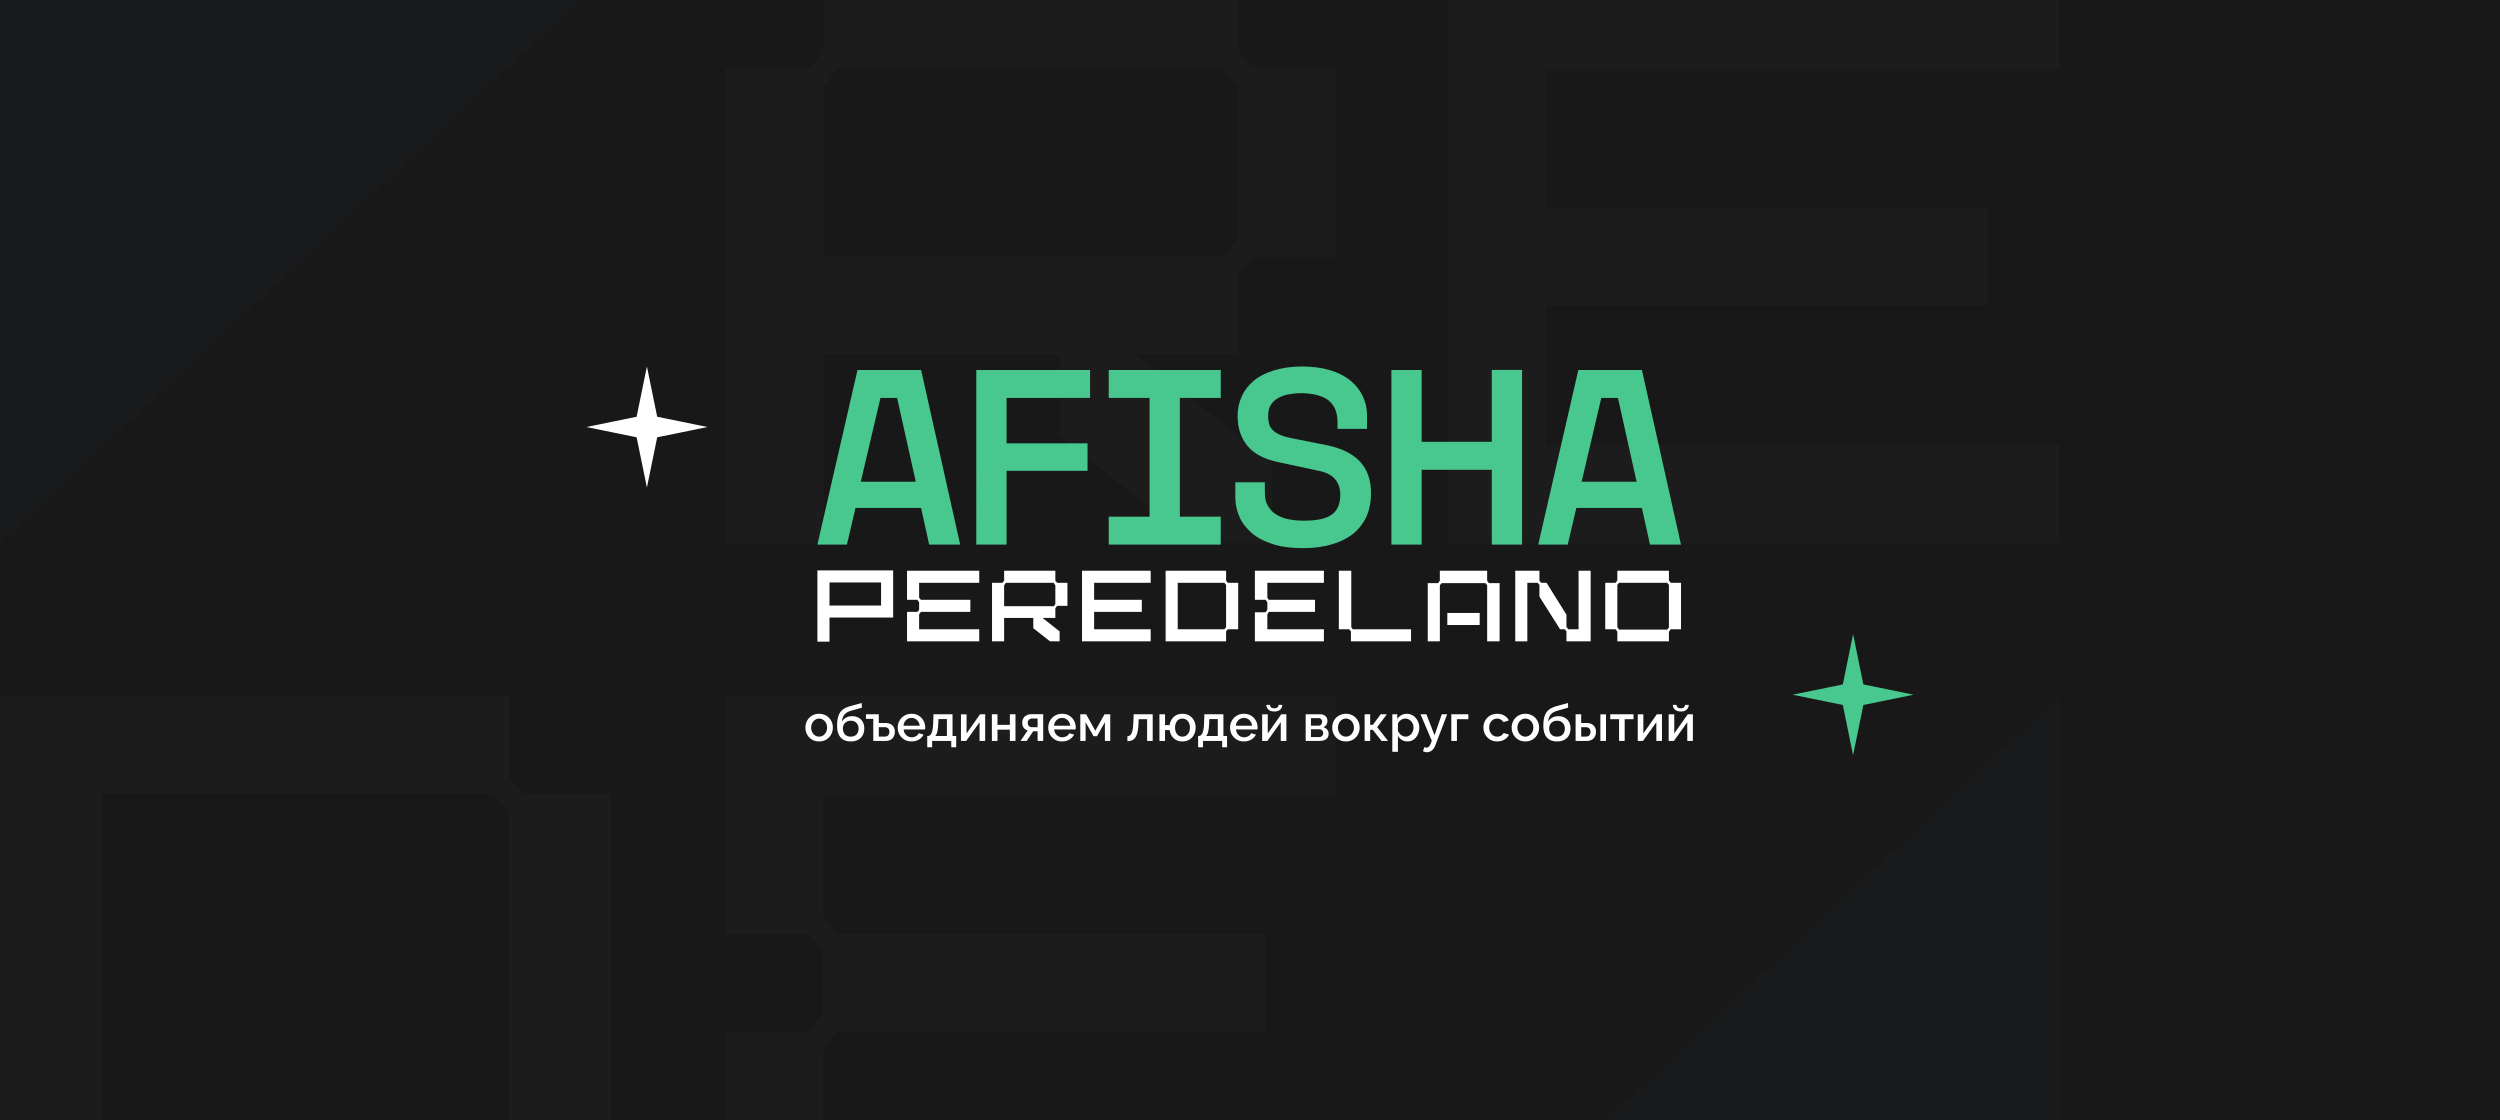 <svg width="1569" height="703" fill="none" xmlns="http://www.w3.org/2000/svg"><rect width="100%" height="100%" fill="#333333" stroke="none"/><g clip-path="url(#a)"><path fill="#181818" d="M0 0h1569v703H0z"/><g opacity=".6"><path opacity=".03" d="M383.911-18.644H-.211v359.585L383.911-18.644z" fill="#546FEF"/><path opacity=".03" d="M1292.41 340.941v-62.075H970.141v-87.057h277.589v-61.321H970.141V43.432h322.269v-62.076H908.82v359.585H1292.41zM516.758 222.47H664.87v50.805l84.793 67.533h48.497v-50.583l-86.39-67.888h65.403v-49.341l8.874-11.847h52.447V42.544h-53.245l-7.943-10.604v-50.584H516.758v50.717l-7.942 10.604H455.57v298.264h61.322l-.134-118.471zm0-61.321V54.658l8.875-12.114h242.266l8.875 12.114v95.531l-8.164 10.827-251.852.133z" fill="#fff"/><path opacity=".03" d="M908.297 796.322h384.123V436.737L908.297 796.322z" fill="#546FEF"/><path opacity=".03" d="M455.309 796.322h383.322v-62.076H516.629v-75.608l8.609-11.448H793.95v-61.321H525.149l-8.52-11.359v-75.697h322.002v-62.076H455.309v149.265h52.89l8.43 11.226v38.736l-8.519 11.359h-52.801v148.999zM319.356 796.322v-50.717l8.341-10.604h55.73V498.058h-55.774l-8.297-10.56v-50.761H-.117v359.407h319.473v.178zM63.866 498.058H309.86l9.496 12.114v212.715l-9.496 12.114H63.866V498.058z" fill="#fff"/></g><path d="m406 230 6.449 31.551L444 268l-31.551 6.449L406 306l-6.449-31.551L368 268l31.551-6.449L406 230z" fill="#fff"/><path d="m578.07 232.192 24.54 109.616h-19.474l-5.066-23.02h-41.163l-5.383 23.02H513l25.173-109.616h39.897zm-3.325 70.154-11.715-52.615h-10.45l-12.349 52.615h34.514zm109.376-70.154v17.539h-52.405v28.5h50.821v17.225h-50.821v46.352h-18.998V232.192h71.403zm37.362 92.077v-74.538h-25.648v-17.539h70.295v17.539h-25.648v74.538h25.648v17.539h-70.295v-17.539h25.648zm53.814-21.61h18.524v6.264c0 3.289.475 6.107 1.741 8.3 1.267 2.192 2.85 4.071 5.067 5.48 2.216 1.41 4.749 2.506 7.758 3.132 3.008.627 6.332.94 10.132.94 7.916 0 13.774-1.253 17.257-3.759 3.483-2.505 5.383-6.576 5.383-12.37 0-4.385-1.267-7.673-3.483-10.179-2.217-2.505-5.858-4.228-10.924-5.168l-24.065-5.167c-9.183-1.879-15.832-5.324-19.948-10.492-4.117-5.167-6.017-11.275-6.017-18.478 0-4.385.792-8.456 2.533-12.214 1.584-3.758 4.117-7.047 7.442-9.866 3.324-2.818 7.599-5.011 12.665-6.577 5.067-1.565 10.924-2.505 17.574-2.505 6.649 0 12.665.783 17.89 2.349 5.066 1.566 9.341 3.758 12.824 6.577 3.325 2.819 5.858 5.95 7.599 9.709 1.742 3.758 2.692 7.673 2.692 11.901v8.612h-18.524v-4.228c0-3.445-.633-6.42-1.741-8.769-1.267-2.349-2.85-4.228-4.908-5.637-2.058-1.253-4.433-2.193-7.283-2.819-2.85-.626-5.699-.94-8.866-.94-2.85 0-5.541.314-8.074.783-2.533.47-4.591 1.253-6.491 2.349-1.9 1.097-3.483 2.506-4.592 4.385-1.108 1.879-1.583 4.071-1.583 6.733 0 1.566.159 3.132.475 4.542.317 1.566.95 2.818 2.058 3.915.95 1.252 2.375 2.192 4.275 3.131 1.9.94 4.433 1.723 7.599 2.349l22.798 4.542c8.866 1.879 15.674 5.167 20.424 10.178 4.591 5.011 6.966 11.588 6.966 20.044 0 5.168-.95 9.865-2.692 14.093-1.899 4.228-4.591 7.83-8.074 10.805-3.641 2.976-8.074 5.325-13.457 6.891-5.383 1.722-11.399 2.505-18.365 2.505-8.233 0-15.041-.94-20.424-2.975-5.383-1.879-9.816-4.385-12.982-7.517-3.325-3.132-5.7-6.577-7.124-10.335-1.425-3.758-2.059-7.36-2.059-10.961v-9.553zm116.939-70.467v45.099h44.014v-45.099h18.998v109.616H936.25V294.83h-44.014v46.978h-18.998V232.192h18.998zm138.224 0L1055 341.808h-19.47l-5.07-23.02h-41.163l-5.383 23.02H965.39l25.173-109.616h39.897zm-3.32 70.154-11.72-52.615h-10.45l-12.349 52.615h34.519z" fill="#48C78E"/><path d="M908.336 392.26h20.311v-7.571h-20.311v7.571z" fill="#fff"/><path d="M941.152 365.982v36.521h-7.811v-35.185l-1.118-1.336h-27.457l-1.115 1.336v35.185h-7.589v-36.521h6.473l1.116-1.559v-6.235h29.69v6.235l1.116 1.559h6.695zM722.165 402.503v-7.572h-35.493V384.02h29.913v-7.572h-29.913v-10.689h35.493v-7.571h-43.083V402.503h43.083zM847.842 396.268v6.235h37.727v-7.572h-36.612l-.893-1.336v-35.407h-7.81v36.743h6.473l1.115 1.337zM787.574 402.503h43.307v-7.572h-35.494v-9.352l.893-1.559h29.02v-7.572h-29.02l-.893-1.336v-9.353h35.494v-7.571h-43.307V376.448h6.697l1.116 1.559v4.677l-1.116 1.559h-6.697v18.26zM576.843 402.503h37.726v-7.572h-37.726v-9.352l1.117-1.559h31.028v-7.572H577.96l-1.117-1.336v-9.353h37.726v-7.571h-45.315v18.26h6.474l1.115 1.559v4.677l-1.115 1.336h-6.474v18.483h7.589z" fill="#fff"/><path fill-rule="evenodd" clip-rule="evenodd" d="M1048.53 365.759h6.47v29.172h-6.47l-1.12 1.559v6.013h-32.37v-6.013l-1.11-1.559h-6.48v-29.172h6.48l1.11-1.558v-6.013h32.37v6.013l1.12 1.558zm-33.49 27.836 1.12 1.559h30.14l1.11-1.336v-26.722l-1.11-1.337h-30.14l-1.12 1.337v26.499zM630.191 402.503h-7.589v-36.744h6.473l1.116-1.336v-6.235h32.145v6.235l1.116 1.336h6.474v14.475h-6.474l-1.116 1.559v6.013H654.3l10.715 8.462v6.235h-6.027l-10.492-8.239v-6.458h-18.305v14.697zm31.252-22.046.893-1.336v-11.803l-1.116-1.559h-29.913l-1.116 1.559v13.139h31.252zM731.543 402.503v-44.315h37.949v6.235l1.116 1.336h6.474v29.172h-6.474l-1.116 1.337v6.235h-37.949zm7.59-7.572h29.243l1.116-1.336v-26.499l-1.116-1.337h-29.243v29.172z" fill="#fff"/><path d="M990.708 394.931h-6.476l-1.115-1.558v-7.572l-12.501-20.042h-3.349l-1.115-1.336v-6.235h-15.179v44.315h7.588v-36.744h6.475l1.116 1.337v7.348l12.948 20.487h2.901l1.116 1.337v6.235h15.179v-44.315h-7.588v36.743z" fill="#fff"/><path fill-rule="evenodd" clip-rule="evenodd" d="M560.548 357.966v29.617H520.59v15.143H513v-44.76h47.548zm-7.59 7.571H520.59v14.475h32.368v-14.475z" fill="#fff"/><path d="M514.085 465.32c-1.323 0-2.507-.224-3.552-.672a8.496 8.496 0 0 1-2.72-1.92 8.812 8.812 0 0 1-1.728-2.752 9.13 9.13 0 0 1-.608-3.328 9.13 9.13 0 0 1 .608-3.328 8.346 8.346 0 0 1 1.728-2.752 8.097 8.097 0 0 1 2.72-1.888c1.067-.469 2.251-.704 3.552-.704 1.301 0 2.475.235 3.52.704a7.691 7.691 0 0 1 2.72 1.888 8.1 8.1 0 0 1 1.76 2.752 9.13 9.13 0 0 1 .608 3.328 9.13 9.13 0 0 1-.608 3.328 8.536 8.536 0 0 1-1.76 2.752 8.05 8.05 0 0 1-2.72 1.92c-1.045.448-2.219.672-3.52.672zm-4.992-8.64c0 1.067.224 2.027.672 2.88.448.853 1.045 1.525 1.792 2.016.747.491 1.589.736 2.528.736.917 0 1.749-.245 2.496-.736a5.47 5.47 0 0 0 1.824-2.048c.448-.875.672-1.835.672-2.88 0-1.067-.224-2.027-.672-2.88-.448-.853-1.056-1.525-1.824-2.016a4.316 4.316 0 0 0-2.496-.768c-.939 0-1.781.256-2.528.768-.747.512-1.344 1.195-1.792 2.048-.448.832-.672 1.792-.672 2.88zm24.818 8.64c-2.795 0-4.917-.843-6.368-2.528-1.451-1.685-2.176-4.096-2.176-7.232 0-2.048.171-3.776.512-5.184.363-1.429.885-2.603 1.568-3.52a8.46 8.46 0 0 1 2.592-2.24c1.045-.597 2.251-1.077 3.616-1.44l7.136-1.984.128 2.944-7.008 1.984c-1.109.341-2.059.789-2.848 1.344a5.874 5.874 0 0 0-1.824 2.176c-.448.875-.747 1.984-.896 3.328a6.428 6.428 0 0 1 2.56-2.56c1.109-.619 2.421-.928 3.936-.928 1.557 0 2.901.331 4.032.992a6.632 6.632 0 0 1 2.624 2.688c.619 1.152.928 2.475.928 3.968 0 1.621-.331 3.051-.992 4.288-.64 1.216-1.6 2.176-2.88 2.88-1.259.683-2.805 1.024-4.64 1.024zm0-3.008c1.557 0 2.763-.459 3.616-1.376.875-.917 1.312-2.133 1.312-3.648 0-1.451-.437-2.635-1.312-3.552-.853-.939-2.059-1.408-3.616-1.408-.917 0-1.749.203-2.496.608a4.21 4.21 0 0 0-1.76 1.696c-.427.725-.64 1.611-.64 2.656 0 .981.192 1.856.576 2.624a4.27 4.27 0 0 0 1.664 1.76c.725.427 1.611.64 2.656.64zM548.073 465v-13.856h-4.576v-2.88h8.032v5.504h4.032c1.984 0 3.488.501 4.512 1.504 1.024 1.003 1.536 2.325 1.536 3.968 0 1.109-.224 2.101-.672 2.976a4.638 4.638 0 0 1-1.952 2.048c-.875.491-1.952.736-3.232.736h-7.68zm3.456-2.72h3.712c.683 0 1.237-.128 1.664-.384.427-.277.747-.64.96-1.088.213-.469.32-.971.32-1.504s-.096-1.013-.288-1.44a2.19 2.19 0 0 0-.96-1.056c-.427-.277-1.013-.416-1.76-.416h-3.648v5.888zm20.558 3.04c-1.302 0-2.486-.224-3.552-.672a8.75 8.75 0 0 1-2.72-1.888 9 9 0 0 1-1.792-2.752 9.11 9.11 0 0 1-.608-3.328c0-1.579.362-3.019 1.088-4.32a8.322 8.322 0 0 1 3.04-3.168c1.301-.811 2.826-1.216 4.576-1.216 1.749 0 3.253.405 4.512 1.216a8.233 8.233 0 0 1 2.976 3.136 8.675 8.675 0 0 1 1.056 4.192 8.264 8.264 0 0 1-.096 1.28h-13.408c.064.981.33 1.845.8 2.592a5.525 5.525 0 0 0 1.856 1.728 4.954 4.954 0 0 0 2.4.608c.938 0 1.824-.235 2.656-.704.853-.469 1.429-1.088 1.728-1.856l3.008.864c-.363.811-.918 1.547-1.664 2.208-.726.64-1.59 1.152-2.592 1.536-1.003.363-2.091.544-3.264.544zm-5.024-9.856h10.112c-.064-.96-.342-1.803-.832-2.528a4.885 4.885 0 0 0-1.824-1.728c-.726-.427-1.536-.64-2.432-.64-.875 0-1.686.213-2.432.64a4.944 4.944 0 0 0-1.792 1.728c-.47.725-.736 1.568-.8 2.528zM581.934 469v-7.104h.384c.448 0 .864-.128 1.248-.384s.725-.693 1.024-1.312c.299-.64.544-1.515.736-2.624.192-1.131.309-2.549.352-4.256l.192-5.056h11.936v13.632h2.304V469h-3.104v-4h-12v4h-3.072zm5.024-7.104h7.328v-10.592h-5.312l-.096 2.336c-.064 1.621-.181 2.987-.352 4.096-.149 1.109-.363 1.995-.64 2.656-.256.661-.565 1.163-.928 1.504zM603.096 465v-16.704h3.52v12l8.48-12.032h3.2V465h-3.52v-11.744L606.392 465h-3.296zm19.407 0v-16.736h3.52v6.656h7.776v-6.656h3.52V465h-3.52v-7.04h-7.776V465h-3.52zm18.006 0 4.48-6.624c-1.045-.256-1.877-.789-2.496-1.6s-.928-1.899-.928-3.264c0-1.045.235-1.963.704-2.752.491-.789 1.173-1.408 2.048-1.856.875-.448 1.888-.672 3.04-.672h7.36V465h-3.52v-6.048h-2.752L644.349 465h-3.84zm7.2-8.608h3.488v-5.44h-3.264c-.896 0-1.611.245-2.144.736-.512.491-.768 1.131-.768 1.92 0 .789.224 1.451.672 1.984.469.533 1.141.8 2.016.8zm18.846 8.928c-1.301 0-2.485-.224-3.552-.672a8.762 8.762 0 0 1-2.72-1.888 9.018 9.018 0 0 1-1.792-2.752 9.13 9.13 0 0 1-.608-3.328c0-1.579.363-3.019 1.088-4.32a8.337 8.337 0 0 1 3.04-3.168c1.302-.811 2.827-1.216 4.576-1.216 1.75 0 3.254.405 4.512 1.216a8.233 8.233 0 0 1 2.976 3.136 8.675 8.675 0 0 1 1.056 4.192c0 .256-.01.501-.032.736-.021.213-.042.395-.064.544h-13.408c.064.981.331 1.845.8 2.592a5.544 5.544 0 0 0 1.856 1.728 4.96 4.96 0 0 0 2.4.608c.939 0 1.824-.235 2.656-.704.854-.469 1.43-1.088 1.728-1.856l3.008.864c-.362.811-.917 1.547-1.664 2.208-.725.64-1.589 1.152-2.592 1.536-1.002.363-2.09.544-3.264.544zm-5.024-9.856h10.112c-.064-.96-.341-1.803-.832-2.528a4.87 4.87 0 0 0-1.824-1.728c-.725-.427-1.536-.64-2.432-.64-.874 0-1.685.213-2.432.64a4.96 4.96 0 0 0-1.792 1.728c-.469.725-.736 1.568-.8 2.528zM678.003 465v-16.736h3.648l5.76 10.336 5.792-10.336h3.584V465h-3.36v-11.776l-4.928 8.8h-2.208l-4.96-8.8V465h-3.328zm29.562.16v-3.136c.533 0 1.013-.128 1.44-.384.427-.277.8-.725 1.12-1.344.32-.64.576-1.525.768-2.656.192-1.131.32-2.571.384-4.32l.224-5.056h11.936V465h-3.52v-13.632h-5.312l-.064 2.272c-.085 2.24-.288 4.107-.608 5.6-.32 1.472-.768 2.645-1.344 3.52-.555.853-1.259 1.472-2.112 1.856-.832.363-1.803.544-2.912.544zm34.494.16c-1.472 0-2.784-.309-3.936-.928a7.638 7.638 0 0 1-2.752-2.528c-.683-1.088-1.12-2.315-1.312-3.68h-2.88V465h-3.52v-16.736h3.52v6.848h2.88c.192-1.408.64-2.645 1.344-3.712a7.526 7.526 0 0 1 2.784-2.528c1.131-.597 2.421-.896 3.872-.896 1.749 0 3.243.395 4.48 1.184a7.907 7.907 0 0 1 2.848 3.136c.661 1.301.992 2.752.992 4.352 0 1.643-.341 3.115-1.024 4.416a7.612 7.612 0 0 1-2.88 3.104c-1.237.768-2.709 1.152-4.416 1.152zm0-3.008c.939 0 1.76-.235 2.464-.704.704-.491 1.259-1.152 1.664-1.984.405-.853.608-1.845.608-2.976 0-1.152-.203-2.144-.608-2.976-.405-.853-.971-1.515-1.696-1.984a4.383 4.383 0 0 0-2.432-.704c-.896 0-1.696.235-2.4.704-.683.469-1.216 1.131-1.6 1.984-.384.853-.576 1.845-.576 2.976 0 1.152.192 2.155.576 3.008.405.853.949 1.515 1.632 1.984a4.317 4.317 0 0 0 2.368.672zm9.875 6.688v-7.104h.384c.448 0 .864-.128 1.248-.384s.725-.693 1.024-1.312c.299-.64.544-1.515.736-2.624.192-1.131.309-2.549.352-4.256l.192-5.056h11.936v13.632h2.304V469h-3.104v-4h-12v4h-3.072zm5.024-7.104h7.328v-10.592h-5.312l-.096 2.336c-.064 1.621-.181 2.987-.352 4.096-.149 1.109-.363 1.995-.64 2.656-.256.661-.565 1.163-.928 1.504zm23.722 3.424c-1.301 0-2.485-.224-3.552-.672a8.762 8.762 0 0 1-2.72-1.888 9.018 9.018 0 0 1-1.792-2.752 9.13 9.13 0 0 1-.608-3.328c0-1.579.363-3.019 1.088-4.32a8.337 8.337 0 0 1 3.04-3.168c1.302-.811 2.827-1.216 4.576-1.216 1.75 0 3.254.405 4.512 1.216a8.233 8.233 0 0 1 2.976 3.136 8.675 8.675 0 0 1 1.056 4.192c0 .256-.01.501-.032.736-.021.213-.042.395-.064.544h-13.408c.064.981.331 1.845.8 2.592a5.544 5.544 0 0 0 1.856 1.728 4.96 4.96 0 0 0 2.4.608c.939 0 1.824-.235 2.656-.704.854-.469 1.43-1.088 1.728-1.856l3.008.864c-.362.811-.917 1.547-1.664 2.208-.725.64-1.589 1.152-2.592 1.536-1.002.363-2.09.544-3.264.544zm-5.024-9.856h10.112c-.064-.96-.341-1.803-.832-2.528a4.87 4.87 0 0 0-1.824-1.728c-.725-.427-1.536-.64-2.432-.64-.874 0-1.685.213-2.432.64a4.96 4.96 0 0 0-1.792 1.728c-.469.725-.736 1.568-.8 2.528zM792.128 465v-16.704h3.52v12l8.48-12.032h3.2V465h-3.52v-11.744L795.424 465h-3.296zm7.616-18.464c-1.579 0-2.806-.395-3.68-1.184-.854-.789-1.28-1.781-1.28-2.976h2.304c0 .619.202 1.131.608 1.536.426.405 1.109.608 2.048.608.917 0 1.568-.192 1.952-.576.405-.384.65-.907.736-1.568h2.304c0 1.195-.438 2.187-1.312 2.976-.854.789-2.08 1.184-3.68 1.184zM819.44 465v-16.736h8.96c1.067 0 1.941.203 2.624.608.704.384 1.227.885 1.568 1.504.341.597.512 1.259.512 1.984 0 .917-.213 1.728-.64 2.432-.427.704-1.056 1.237-1.888 1.6.96.277 1.739.768 2.336 1.472.619.683.928 1.568.928 2.656 0 .981-.235 1.813-.704 2.496-.469.661-1.141 1.163-2.016 1.504-.853.32-1.856.48-3.008.48h-8.672zm3.328-2.432h5.248c.448 0 .853-.107 1.216-.32a2.57 2.57 0 0 0 .896-.896 2.47 2.47 0 0 0 .32-1.216 2.42 2.42 0 0 0-.32-1.248 2.153 2.153 0 0 0-.832-.864c-.341-.213-.747-.32-1.216-.32h-5.312v4.864zm0-7.136h4.736a2.19 2.19 0 0 0 1.184-.32 2.42 2.42 0 0 0 .8-.928c.192-.384.288-.789.288-1.216 0-.619-.203-1.152-.608-1.6-.405-.448-.939-.672-1.6-.672h-4.8v4.736zm21.942 9.888c-1.323 0-2.507-.224-3.552-.672a8.496 8.496 0 0 1-2.72-1.92 8.812 8.812 0 0 1-1.728-2.752 9.13 9.13 0 0 1-.608-3.328 9.13 9.13 0 0 1 .608-3.328 8.346 8.346 0 0 1 1.728-2.752 8.097 8.097 0 0 1 2.72-1.888c1.067-.469 2.251-.704 3.552-.704 1.301 0 2.475.235 3.52.704a7.691 7.691 0 0 1 2.72 1.888 8.1 8.1 0 0 1 1.76 2.752 9.13 9.13 0 0 1 .608 3.328 9.13 9.13 0 0 1-.608 3.328 8.536 8.536 0 0 1-1.76 2.752 8.05 8.05 0 0 1-2.72 1.92c-1.045.448-2.219.672-3.52.672zm-4.992-8.64c0 1.067.224 2.027.672 2.88.448.853 1.045 1.525 1.792 2.016.747.491 1.589.736 2.528.736.917 0 1.749-.245 2.496-.736a5.47 5.47 0 0 0 1.824-2.048c.448-.875.672-1.835.672-2.88 0-1.067-.224-2.027-.672-2.88-.448-.853-1.056-1.525-1.824-2.016a4.316 4.316 0 0 0-2.496-.768c-.939 0-1.781.256-2.528.768-.747.512-1.344 1.195-1.792 2.048-.448.832-.672 1.792-.672 2.88zM856.44 465v-16.736h3.488v6.624h1.664l4.928-6.624h3.904l-6.112 8.096 6.816 8.64h-4.064l-5.504-6.944h-1.632V465h-3.488zm26.879.32c-1.344 0-2.528-.32-3.552-.96a7.162 7.162 0 0 1-2.432-2.496v9.952h-3.52v-23.552h3.104v3.008a7.257 7.257 0 0 1 2.496-2.4c1.024-.597 2.165-.896 3.424-.896 1.152 0 2.208.235 3.168.704a7.437 7.437 0 0 1 2.496 1.888 8.875 8.875 0 0 1 1.632 2.784 8.794 8.794 0 0 1 .608 3.264c0 1.6-.32 3.061-.96 4.384-.619 1.323-1.493 2.379-2.624 3.168-1.109.768-2.389 1.152-3.84 1.152zm-1.152-3.008c.747 0 1.419-.16 2.016-.48a4.822 4.822 0 0 0 1.568-1.28 5.676 5.676 0 0 0 1.024-1.824 6.447 6.447 0 0 0 .352-2.112c0-.768-.128-1.493-.384-2.176a5.189 5.189 0 0 0-1.12-1.792 5.24 5.24 0 0 0-1.664-1.216 4.644 4.644 0 0 0-2.048-.448c-.448 0-.917.085-1.408.256a5.592 5.592 0 0 0-1.376.704c-.427.299-.8.651-1.12 1.056a3.7 3.7 0 0 0-.672 1.28v4.384a7.046 7.046 0 0 0 1.184 1.856 6.352 6.352 0 0 0 1.696 1.312c.64.32 1.291.48 1.952.48zm13.451 9.792c-.384 0-.789-.053-1.216-.16a7.988 7.988 0 0 1-1.344-.48l.896-2.624c.256.128.502.224.736.288.235.064.448.096.64.096.534 0 1.014-.224 1.44-.672.448-.427.843-1.077 1.184-1.952l.64-1.728-7.072-16.608h3.68l5.12 13.152 4.544-13.152h3.392l-7.36 19.296c-.362 1.003-.821 1.835-1.376 2.496-.533.661-1.13 1.163-1.792 1.504a4.32 4.32 0 0 1-2.112.544zM910.846 465v-16.736h10.688v3.104h-7.168V465h-3.52zm28.834.32c-1.301 0-2.485-.224-3.552-.672a8.496 8.496 0 0 1-2.72-1.92 8.917 8.917 0 0 1-1.792-2.784 9.13 9.13 0 0 1-.608-3.328c0-1.579.352-3.019 1.056-4.32a8.487 8.487 0 0 1 3.008-3.136c1.302-.789 2.838-1.184 4.608-1.184 1.707 0 3.19.384 4.448 1.152 1.28.747 2.219 1.749 2.816 3.008l-3.424 1.088a4.008 4.008 0 0 0-1.632-1.632 4.368 4.368 0 0 0-2.272-.608c-.938 0-1.792.245-2.56.736-.746.469-1.344 1.131-1.792 1.984-.426.832-.64 1.803-.64 2.912 0 1.067.224 2.037.672 2.912.448.853 1.046 1.536 1.792 2.048a4.655 4.655 0 0 0 2.56.736c.576 0 1.131-.096 1.664-.288a4.99 4.99 0 0 0 1.44-.832c.406-.363.694-.757.864-1.184l3.456 1.024a6.251 6.251 0 0 1-1.632 2.208c-.704.64-1.546 1.152-2.528 1.536-.96.363-2.037.544-3.232.544zm17.655 0c-1.323 0-2.507-.224-3.552-.672a8.496 8.496 0 0 1-2.72-1.92 8.812 8.812 0 0 1-1.728-2.752 9.13 9.13 0 0 1-.608-3.328 9.13 9.13 0 0 1 .608-3.328 8.346 8.346 0 0 1 1.728-2.752 8.097 8.097 0 0 1 2.72-1.888c1.067-.469 2.251-.704 3.552-.704 1.301 0 2.475.235 3.52.704a7.691 7.691 0 0 1 2.72 1.888 8.1 8.1 0 0 1 1.76 2.752 9.13 9.13 0 0 1 .608 3.328 9.13 9.13 0 0 1-.608 3.328 8.536 8.536 0 0 1-1.76 2.752 8.05 8.05 0 0 1-2.72 1.92c-1.045.448-2.219.672-3.52.672zm-4.992-8.64c0 1.067.224 2.027.672 2.88.448.853 1.045 1.525 1.792 2.016.747.491 1.589.736 2.528.736.917 0 1.749-.245 2.496-.736a5.47 5.47 0 0 0 1.824-2.048c.448-.875.672-1.835.672-2.88 0-1.067-.224-2.027-.672-2.88-.448-.853-1.056-1.525-1.824-2.016a4.316 4.316 0 0 0-2.496-.768c-.939 0-1.781.256-2.528.768-.747.512-1.344 1.195-1.792 2.048-.448.832-.672 1.792-.672 2.88zm24.818 8.64c-2.795 0-4.917-.843-6.368-2.528-1.451-1.685-2.176-4.096-2.176-7.232 0-2.048.171-3.776.512-5.184.363-1.429.885-2.603 1.568-3.52a8.46 8.46 0 0 1 2.592-2.24c1.045-.597 2.251-1.077 3.616-1.44l7.136-1.984.128 2.944-7.008 1.984c-1.109.341-2.059.789-2.848 1.344a5.874 5.874 0 0 0-1.824 2.176c-.448.875-.747 1.984-.896 3.328a6.428 6.428 0 0 1 2.56-2.56c1.109-.619 2.421-.928 3.936-.928 1.557 0 2.901.331 4.032.992a6.632 6.632 0 0 1 2.624 2.688c.619 1.152.928 2.475.928 3.968 0 1.621-.331 3.051-.992 4.288-.64 1.216-1.6 2.176-2.88 2.88-1.259.683-2.805 1.024-4.64 1.024zm0-3.008c1.557 0 2.763-.459 3.616-1.376.875-.917 1.312-2.133 1.312-3.648 0-1.451-.437-2.635-1.312-3.552-.853-.939-2.059-1.408-3.616-1.408-.917 0-1.749.203-2.496.608a4.21 4.21 0 0 0-1.76 1.696c-.427.725-.64 1.611-.64 2.656 0 .981.192 1.856.576 2.624a4.27 4.27 0 0 0 1.664 1.76c.725.427 1.611.64 2.656.64zM988.846 465v-16.736h3.52v5.504h3.168c1.984 0 3.499.501 4.546 1.504 1.04 1.003 1.57 2.325 1.57 3.968 0 1.109-.23 2.101-.68 2.976-.44.875-1.105 1.557-1.98 2.048-.853.491-1.92.736-3.2.736h-6.944zm3.52-2.72h2.88c.704 0 1.27-.128 1.696-.384.427-.277.736-.64.928-1.088.214-.469.32-.971.32-1.504s-.096-1.013-.288-1.44a2.19 2.19 0 0 0-.96-1.056c-.426-.277-1.002-.416-1.728-.416h-2.848v5.888zM1004.4 465v-16.704h3.52V465h-3.52zm11.73 0v-13.632h-5.54v-3.104h14.62v3.104h-5.56V465h-3.52zm11.72 0v-16.704h3.52v12l8.48-12.032h3.2V465h-3.52v-11.744L1031.14 465h-3.29zm19.4 0v-16.704h3.52v12l8.48-12.032h3.2V465h-3.52v-11.744L1050.55 465h-3.3zm7.62-18.464c-1.58 0-2.81-.395-3.68-1.184-.85-.789-1.28-1.781-1.28-2.976h2.3c0 .619.21 1.131.61 1.536.43.405 1.11.608 2.05.608.92 0 1.57-.192 1.95-.576.41-.384.65-.907.74-1.568h2.3c0 1.195-.44 2.187-1.31 2.976-.85.789-2.08 1.184-3.68 1.184z" fill="#fff"/><path d="m1163 398 6.45 31.551L1201 436l-31.55 6.449L1163 474l-6.45-31.551L1125 436l31.55-6.449L1163 398z" fill="#48C78E"/></g><defs><clipPath id="a"><path fill="#fff" d="M0 0h1569v703H0z"/></clipPath></defs></svg>